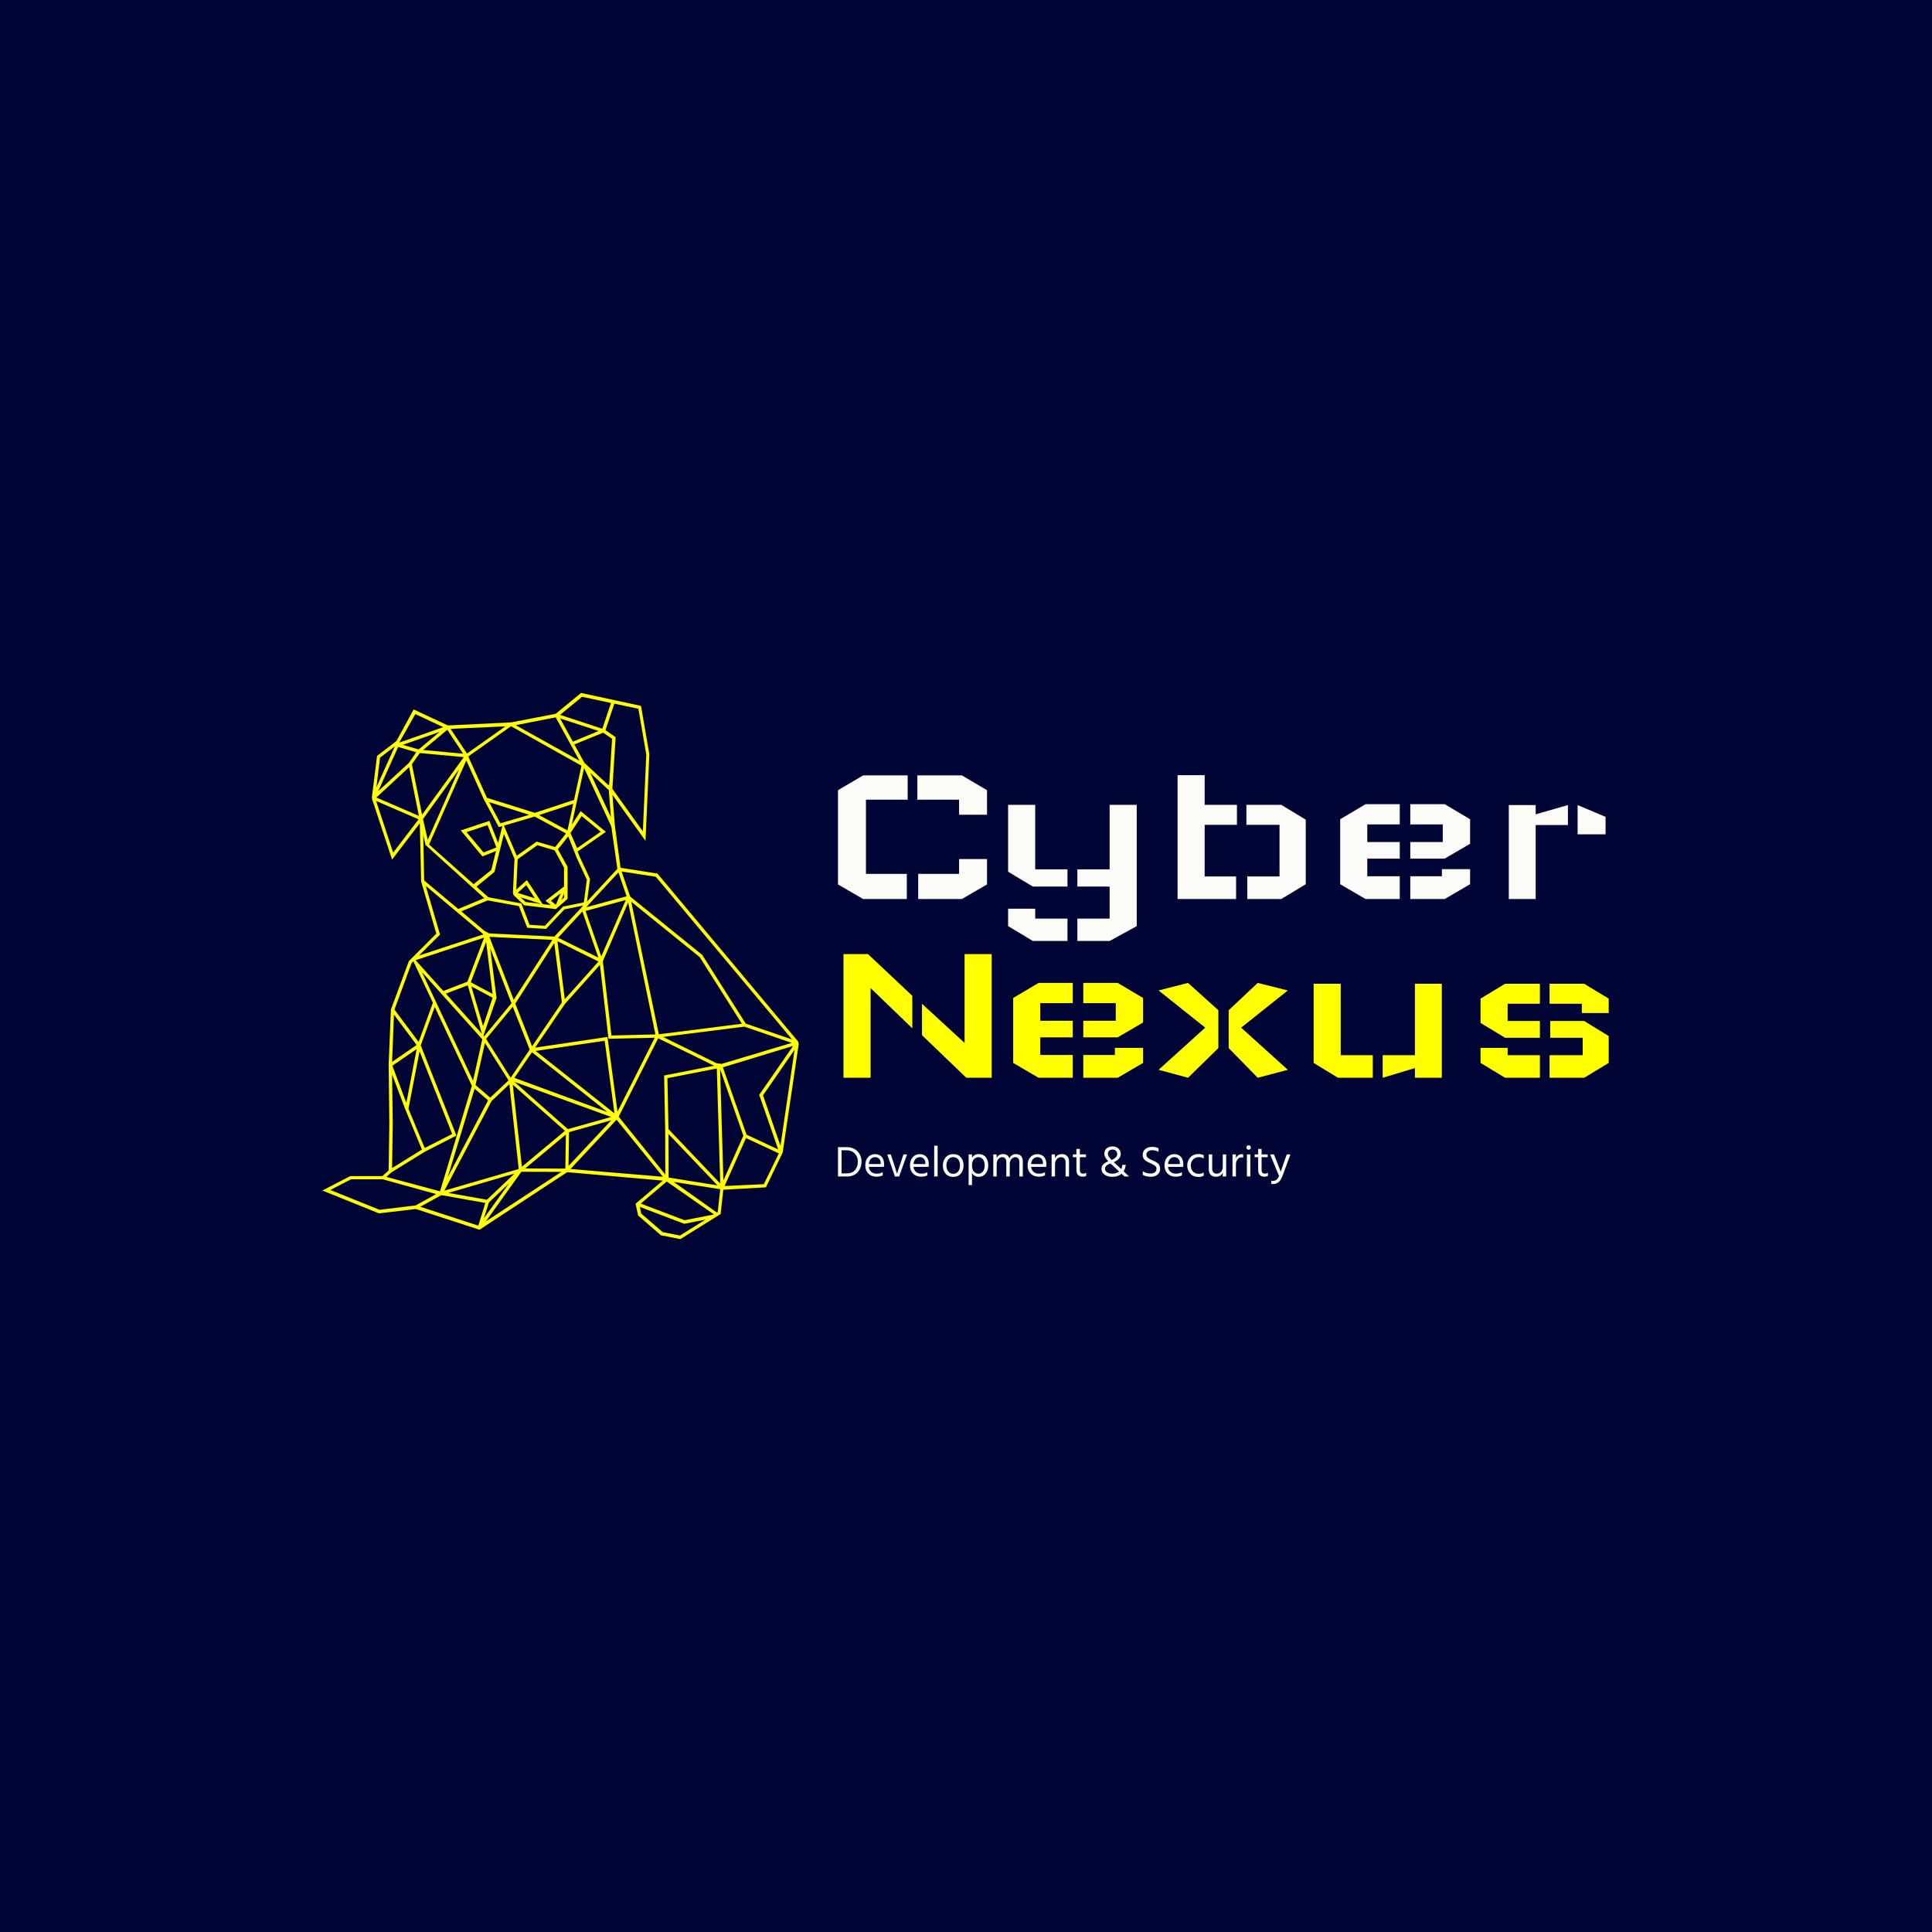 <svg xmlns="http://www.w3.org/2000/svg" version="1.1" xmlns:xlink="http://www.w3.org/1999/xlink" xmlns:svgjs="http://svgjs.dev/svgjs" width="1500" height="1500" viewBox="0 0 1500 1500"><rect width="1500" height="1500" fill="#010536"></rect><g transform="matrix(0.667,0,0,0.667,249.394,537.915)"><svg viewBox="0 0 396 168" data-background-color="#010536" preserveAspectRatio="xMidYMid meet" height="636" width="1500" xmlns="http://www.w3.org/2000/svg" xmlns:xlink="http://www.w3.org/1999/xlink"><g id="tight-bounds" transform="matrix(1,0,0,1,0.24,0.034)"><svg viewBox="0 0 395.52 167.933" height="167.933" width="395.52"><g><svg viewBox="0 0 660.122 280.279" height="167.933" width="395.52"><g transform="matrix(1,0,0,1,264.602,27.743)"><svg viewBox="0 0 395.52 224.793" height="224.793" width="395.52"><g id="textblocktransform"><svg viewBox="0 0 395.52 224.793" height="224.793" width="395.52" id="textblock"><g><svg viewBox="0 0 395.52 184.184" height="184.184" width="395.52"><g transform="matrix(1,0,0,1,0,0)"><svg width="395.52" viewBox="92.67 -28.8 179.18 70.35" height="184.184" data-palette-color="#fbfbf8"><svg></svg><svg></svg><g class="wordmark-text-0" data-fill-palette-color="primary" id="text-0"><path transform="translate(88.67,0)" d="M4-3.4v-21.9l5.85-3.45h10.35v5.65h-9.7v17.25h9.5v5.85h-10.15zM38.65-9.3h-6.5v3.45h-9.5v5.85h10.15l5.85-3.4zM32.15-19.6h6.5v-5.7l-5.85-3.45h-10.35v5.65h9.7zM43.55-6.35v-15.55h6.3v15h7.5v4h-8.05zM43.55 2.25h6.3v2.3h7.5v5.2h-8.05l-5.75-3.45zM67.15-21.9h6.3v28.2l-6.3 3.45h-7.5v-5.2h7.5v-7.45h-7.5v-4h7.5zM82.95 0v-28.8h6.3v6.9h7.5v4.65h-7.5v12h7.3v5.25zM112.75-3.45v-15l-5.7-3.45h-8.1v4.65h7.7v12h-7.5v5.25h7.9zM150.95-18.55v5.7l-5.9 3.45h-8v-3.85h7.55v-4.1h-7.55v-4.7h8zM144.4-6.95h6.55v3.5l-5.9 3.45h-8v-5.3h7.35zM120.75-18.55v15.1l5.9 3.45h7.95v-5.3h-7.55v-4.1h7.55v-3.85h-7.55v-4.1h7.55v-4.7h-7.95zM159.95 0v-21.85h6.25v2.15l7.5-2.15v4.65h-7.5v17.2zM182.45-15.05v-4.05l-6.5-2.75v6.8z" fill="#fbfbf8" fill-rule="nonzero" stroke="none" stroke-width="1" stroke-linecap="butt" stroke-linejoin="miter" stroke-miterlimit="10" stroke-dasharray="" stroke-dashoffset="0" font-family="none" font-weight="none" font-size="none" text-anchor="none" style="mix-blend-mode: normal" data-fill-palette-color="primary" opacity="1"></path><path transform="translate(88.95,41.55)" d="M5 0v-28.75h5.7l10.3 9.7v7.55l-9.7-9.35v20.85zM23.25-17.2l9.9 9.1v-20.65h6.3v28.75h-5.9l-10.3-9.9zM74.65-18.55v5.7l-5.9 3.45h-8v-3.85h7.55v-4.1h-7.55v-4.7h8zM68.1-6.95h6.55v3.5l-5.9 3.45h-8v-5.3h7.35zM44.45-18.55v15.1l5.9 3.45h7.95v-5.3h-7.55v-4.1h7.55v-3.85h-7.55v-4.1h7.55v-4.7h-7.95zM94.55-6.9v-8.8l6.75-6.35 7 1.75-10.85 8.65 10.85 9.8-7 1.85zM92.15-6.9v-8.8l-7.05-6.35-6.85 1.75 10.85 8.65-10.85 9.8 6.85 1.85zM144.1-21.85v21.85h-6.25v-2.25l-7.5 2.25v-5.25h7.5v-16.6zM114.3-21.85v18.4l5.65 3.45h8.1v-5.25h-7.45v-16.6zM182.9-9.7v6.25l-5.7 3.45h-8.05v-5.25h7.7v-4.05h-7.55v-3.9h7.9zM153.1-12.75v-5.65l5.7-3.45h8.1v4.65h-7.5v4h7.5v3.9h-8.1zM153.1-6.95h6.3v1.7h7.5v5.25h-8.1l-5.7-3.45zM182.9-15.05h-6.25v-2.15h-7.5v-4.65h8.05l5.7 3.45z" fill="#ffff00" fill-rule="nonzero" stroke="none" stroke-width="1" stroke-linecap="butt" stroke-linejoin="miter" stroke-miterlimit="10" stroke-dasharray="" stroke-dashoffset="0" font-family="none" font-weight="none" font-size="none" text-anchor="none" style="mix-blend-mode: normal" data-fill-palette-color="accent" opacity="1"></path></g></svg></g></svg></g><g transform="matrix(1,0,0,1,0,204.355)"><svg viewBox="0 0 232.21 20.438" height="20.438" width="232.21"><g transform="matrix(1,0,0,1,0,0)"><svg width="232.21" viewBox="3.85 -35.9 519.75 45.75" height="20.438" data-palette-color="#fbfbf8"><path d="M14.05 0L14.05 0 3.85 0 3.85-33.7 13.85-33.7Q21.3-33.7 26.08-29.08 30.85-24.45 30.85-17.1L30.85-17.1Q30.85-9.8 26.43-4.9 22 0 14.05 0ZM13.8-30.1L13.8-30.1 7.95-30.1 7.95-3.55 14-3.55Q20.25-3.55 23.45-7.43 26.65-11.3 26.65-17.1L26.65-17.1Q26.65-22.6 23.08-26.35 19.5-30.1 13.8-30.1ZM55.2-5L55.2-1.3Q52.25 0.25 48 0.25L48 0.25Q42.25 0.25 38.72-3.28 35.2-6.8 35.2-12.6L35.2-12.6Q35.2-18.65 38.35-22.15 41.5-25.65 46.45-25.65L46.45-25.65Q51.2-25.65 54-22.6 56.8-19.55 56.8-13.95L56.8-13.95Q56.8-12.35 56.55-11L56.55-11 39.25-11Q39.7-7.25 42.1-5.25 44.5-3.25 48.4-3.25L48.4-3.25Q52.65-3.25 55.2-5L55.2-5ZM46.45-22.2L46.45-22.2Q43.6-22.2 41.6-20.15 39.6-18.1 39.25-14.3L39.25-14.3 52.85-14.3 52.85-15.3Q52.85-18.45 51.15-20.33 49.45-22.2 46.45-22.2ZM83.15-25.35L74.1 0 69.25 0 60.4-25.35 64.5-25.35 68-14.65 71.7-3.1Q72.15-5.25 75.45-14.65L75.45-14.65 79.05-25.35 83.15-25.35ZM106.54-5L106.54-1.3Q103.59 0.25 99.34 0.25L99.34 0.25Q93.59 0.25 90.07-3.28 86.54-6.8 86.54-12.6L86.54-12.6Q86.54-18.65 89.69-22.15 92.84-25.65 97.79-25.65L97.79-25.65Q102.54-25.65 105.34-22.6 108.14-19.55 108.14-13.95L108.14-13.95Q108.14-12.35 107.89-11L107.89-11 90.59-11Q91.04-7.25 93.44-5.25 95.84-3.25 99.74-3.25L99.74-3.25Q103.99-3.25 106.54-5L106.54-5ZM97.79-22.2L97.79-22.2Q94.94-22.2 92.94-20.15 90.94-18.1 90.59-14.3L90.59-14.3 104.19-14.3 104.19-15.3Q104.19-18.45 102.49-20.33 100.79-22.2 97.79-22.2ZM118.29-35.35L118.29 0 114.34 0 114.34-35.35 118.29-35.35ZM148.09-12.6L148.09-12.6Q148.09-6.95 144.89-3.25 141.69 0.45 136.09 0.45L136.09 0.45Q130.64 0.45 127.46-3.23 124.29-6.9 124.29-12.5L124.29-12.5Q124.29-18.15 127.56-21.93 130.84-25.7 136.09-25.7L136.09-25.7Q141.84-25.7 144.96-22 148.09-18.3 148.09-12.6ZM128.39-12.55L128.39-12.55Q128.39-8.6 130.49-5.83 132.59-3.05 136.09-3.05L136.09-3.05Q139.89-3.05 141.94-5.78 143.99-8.5 143.99-12.55L143.99-12.55Q143.99-16.75 142.04-19.48 140.09-22.2 136.09-22.2L136.09-22.2Q132.49-22.2 130.44-19.4 128.39-16.6 128.39-12.55ZM157.79-3.85L157.79 9.85 153.89 9.85 153.89-25.35 157.79-25.35 157.79-21.5Q160.44-25.75 165.64-25.75L165.64-25.75Q170.69-25.75 173.56-22.08 176.44-18.4 176.44-12.9L176.44-12.9Q176.44-7.05 173.41-3.33 170.39 0.4 165.54 0.4L165.54 0.4Q160.54 0.4 157.79-3.85L157.79-3.85ZM157.79-12.65L157.79-12.65Q157.79-7.8 160.04-5.5 162.29-3.2 165.04-3.2L165.04-3.2Q168.24-3.2 170.29-5.73 172.34-8.25 172.34-12.9L172.34-12.9Q172.34-17.05 170.34-19.6 168.34-22.15 165.29-22.15 162.24-22.15 160.01-19.93 157.79-17.7 157.79-12.65ZM216.13-17.4L216.13 0 212.18 0 212.18-16.4Q212.18-22.15 207.33-22.15L207.33-22.15Q204.93-22.15 203.03-19.98 201.13-17.8 201.13-13.85L201.13-13.85 201.13 0 197.18 0 197.18-16.4Q197.18-22.15 192.33-22.15L192.33-22.15Q189.93-22.15 188.03-19.98 186.13-17.8 186.13-13.85L186.13-13.85 186.13 0 182.23 0 182.23-25.35 186.13-25.35 186.13-21.25Q188.23-25.7 193.28-25.7L193.28-25.7Q199.13-25.7 200.68-20.75L200.68-20.75Q201.78-23.15 203.76-24.43 205.73-25.7 208.18-25.7L208.18-25.7Q212.13-25.7 214.13-23.45 216.13-21.2 216.13-17.4L216.13-17.4ZM241.63-5L241.63-1.3Q238.68 0.25 234.43 0.25L234.43 0.25Q228.68 0.25 225.16-3.28 221.63-6.8 221.63-12.6L221.63-12.6Q221.63-18.65 224.78-22.15 227.93-25.65 232.88-25.65L232.88-25.65Q237.63-25.65 240.43-22.6 243.23-19.55 243.23-13.95L243.23-13.95Q243.23-12.35 242.98-11L242.98-11 225.68-11Q226.13-7.25 228.53-5.25 230.93-3.25 234.83-3.25L234.83-3.25Q239.08-3.25 241.63-5L241.63-5ZM232.88-22.2L232.88-22.2Q230.03-22.2 228.03-20.15 226.03-18.1 225.68-14.3L225.68-14.3 239.28-14.3 239.28-15.3Q239.28-18.45 237.58-20.33 235.88-22.2 232.88-22.2ZM269.23-17.45L269.23 0 265.28 0 265.28-16.4Q265.28-19.2 263.85-20.68 262.43-22.15 260.13-22.15L260.13-22.15Q257.28-22.15 255.2-19.95 253.13-17.75 253.13-13.85L253.13-13.85 253.13 0 249.23 0 249.23-25.35 253.13-25.35 253.13-20.95Q255.38-25.7 261.13-25.7L261.13-25.7Q264.83-25.7 267.03-23.45 269.23-21.2 269.23-17.45L269.23-17.45ZM288.93-4.4L288.93-0.65Q287.27 0.25 285.22 0.25L285.22 0.25Q277.72 0.25 277.72-7.4L277.72-7.4 277.72-22.15 273.68-22.15 273.68-25.35 277.72-25.35 277.72-31.65 281.68-31.65 281.68-25.35 288.68-25.35 288.68-22.15 281.68-22.15 281.68-7.3Q281.68-3.25 285.47-3.25L285.47-3.25Q287.43-3.25 288.93-4.4L288.93-4.4ZM313.92-26.1L313.92-26.1Q313.92-24.5 314.84-22.93 315.77-21.35 318.17-18.9L318.17-18.9Q321.52-20.45 323.04-22.08 324.57-23.7 324.57-25.8L324.57-25.8Q324.57-27.95 323.17-29.43 321.77-30.9 319.12-30.9L319.12-30.9Q316.87-30.9 315.39-29.63 313.92-28.35 313.92-26.1ZM331.92-5.95L338.27 0 332.92 0 329.52-3.15Q325.47 0.4 319.07 0.4L319.07 0.4Q313.42 0.4 309.94-2.18 306.47-4.75 306.47-8.8L306.47-8.8Q306.47-14.45 314.37-17.45L314.37-17.45Q312.02-20 310.92-21.98 309.82-23.95 309.82-26.15L309.82-26.15Q309.82-29.9 312.37-32.2 314.92-34.5 319.17-34.5 323.42-34.5 326.02-32.02 328.62-29.55 328.62-25.85L328.62-25.85Q328.62-19.95 320.67-16.4L320.67-16.4 329.12-8.55Q330.27-10.55 330.52-13.4L330.52-13.4 334.32-13.4Q334.02-9.1 331.92-5.95L331.92-5.95ZM318.97-3.25L318.97-3.25Q323.62-3.25 326.77-5.7L326.77-5.7 316.87-14.95Q313.67-13.75 312.12-12.3 310.57-10.85 310.57-8.85L310.57-8.85Q310.57-6.3 312.92-4.78 315.27-3.25 318.97-3.25ZM373.91-8.95L373.91-8.95Q373.91-4.5 370.86-2.08 367.81 0.35 363.01 0.35L363.01 0.35Q357.71 0.35 354.01-1.8L354.01-1.8 354.01-6.15Q357.66-3.4 362.91-3.4L362.91-3.4Q366.06-3.4 367.86-4.8 369.66-6.2 369.66-8.85L369.66-8.85Q369.66-9.95 369.24-10.83 368.81-11.7 367.84-12.43 366.86-13.15 365.99-13.63 365.11-14.1 363.61-14.8L363.61-14.8Q363.31-14.95 362.71-15.2L362.71-15.2Q360.56-16.15 359.44-16.75 358.31-17.35 356.79-18.53 355.26-19.7 354.56-21.25 353.86-22.8 353.86-24.85L353.86-24.85Q353.86-29.15 356.94-31.58 360.01-34 364.66-34L364.66-34Q369.01-34 372.06-32.45L372.06-32.45 372.06-28.2Q369.01-30.2 364.76-30.2L364.76-30.2Q361.71-30.2 359.91-28.78 358.11-27.35 358.11-25.05L358.11-25.05Q358.11-23.85 358.59-22.9 359.06-21.95 360.26-21.13 361.46-20.3 362.31-19.88 363.16-19.45 364.96-18.65L364.96-18.65Q366.66-17.9 367.56-17.48 368.46-17.05 369.89-16.13 371.31-15.2 372.04-14.33 372.76-13.45 373.34-12.03 373.91-10.6 373.91-8.95ZM398.91-5L398.91-1.3Q395.96 0.25 391.71 0.25L391.71 0.25Q385.96 0.25 382.44-3.28 378.91-6.8 378.91-12.6L378.91-12.6Q378.91-18.65 382.06-22.15 385.21-25.65 390.16-25.65L390.16-25.65Q394.91-25.65 397.71-22.6 400.51-19.55 400.51-13.95L400.51-13.95Q400.51-12.35 400.26-11L400.26-11 382.96-11Q383.41-7.25 385.81-5.25 388.21-3.25 392.11-3.25L392.11-3.25Q396.36-3.25 398.91-5L398.91-5ZM390.16-22.2L390.16-22.2Q387.31-22.2 385.31-20.15 383.31-18.1 382.96-14.3L382.96-14.3 396.56-14.3 396.56-15.3Q396.56-18.45 394.86-20.33 393.16-22.2 390.16-22.2ZM423.96-4.65L423.96-0.9Q421.56 0.55 418.06 0.55L418.06 0.55Q412.06 0.55 408.53-3.28 405.01-7.1 405.01-12.6L405.01-12.6Q405.01-18 408.53-21.9 412.06-25.8 418.16-25.8L418.16-25.8Q421.41-25.8 423.96-24.4L423.96-24.4 423.96-20.65Q421.66-22.2 418.56-22.2L418.56-22.2Q414.26-22.2 411.68-19.43 409.11-16.65 409.11-12.55L409.11-12.55Q409.16-8.45 411.61-5.73 414.06-3 418.56-3L418.56-3Q421.46-3 423.96-4.65L423.96-4.65ZM449.76-25.35L449.76 0 445.81 0 445.81-4.4Q443.81 0.3 437.86 0.3L437.86 0.3Q434.11 0.3 431.93-1.93 429.76-4.15 429.76-7.9L429.76-7.9 429.76-25.35 433.71-25.35 433.71-8.9Q433.71-6.15 435.11-4.7 436.51-3.25 438.91-3.25L438.91-3.25Q442.06-3.25 443.93-5.45 445.81-7.65 445.81-11.4L445.81-11.4 445.81-25.35 449.76-25.35ZM460.95-13.85L460.95 0 457 0 457.05-25.35 460.95-25.35 460.95-20.9Q462.95-25.6 467.85-25.6L467.85-25.6Q468.75-25.6 469.25-25.5L469.25-25.5 469.25-21.6Q468.2-21.95 467.1-21.95L467.1-21.95Q464.45-21.95 462.7-19.5 460.95-17.05 460.95-13.85L460.95-13.85ZM477.5-25.35L477.5 0 473.55 0 473.55-25.35 477.5-25.35ZM477.35-35.15Q478.1-34.4 478.1-33.3 478.1-32.2 477.35-31.48 476.6-30.75 475.5-30.75 474.4-30.75 473.68-31.48 472.95-32.2 472.95-33.3 472.95-34.4 473.68-35.15 474.4-35.9 475.5-35.9 476.6-35.9 477.35-35.15ZM497.7-4.4L497.7-0.65Q496.05 0.25 494 0.25L494 0.25Q486.5 0.25 486.5-7.4L486.5-7.4 486.5-22.15 482.45-22.15 482.45-25.35 486.5-25.35 486.5-31.65 490.45-31.65 490.45-25.35 497.45-25.35 497.45-22.15 490.45-22.15 490.45-7.3Q490.45-3.25 494.25-3.25L494.25-3.25Q496.2-3.25 497.7-4.4L497.7-4.4ZM523.6-25.35L514.45-0.65Q512.5 4.5 509.82 6.6 507.15 8.7 503.7 8.7L503.7 8.7Q502.4 8.7 501.6 8.45L501.6 8.45 501.6 4.9Q502.35 5.1 503.3 5.1L503.3 5.1Q508.35 5.1 510.45-0.65L510.45-0.65 500.2-25.35 504.65-25.35 507.95-17 512.4-5.5Q512.8-6.8 516.4-17L516.4-17 519.35-25.35 523.6-25.35Z" opacity="1" transform="matrix(1,0,0,1,0,0)" fill="#fbfbf8" class="slogan-text-1" data-fill-palette-color="secondary" id="text-1"></path></svg></g></svg></g></svg></g></svg></g><g><svg viewBox="0 0 244.431 280.279" height="280.279" width="244.431"><g><svg xmlns="http://www.w3.org/2000/svg" xmlns:xlink="http://www.w3.org/1999/xlink" version="1.1" x="0" y="0" viewBox="103.1 76.6 360.7 413.6" style="enable-background:new 0 0 566.9 566.9;" xml:space="preserve" height="280.279" width="244.431" class="icon-icon-0" data-fill-palette-color="accent" id="icon-0"><path d="M463.4 340.6L357.2 213.8l-0.3-0.4-28-4.4-4.3-31.9-1.8-23.3 25 34.8 2.9-65.5 0-0.1-6.3-36.6-45.4-9.8-19.2 15.8-33.8 6.5-47.5 2.3-0.6-0.1-25.7-12L159.2 113l-14.7 11.3-3.9 31.3 0.2 1.5 15.1 45.7 21-27.5 1 44 11.5 39.6-20.8 20.8L155 316.4l-1.7 41.4 0.5 44.7-0.5 35.7-4.8 4.3h-24.3l-21.1 10.9 42.9 17.3 27.9-3.3 48.2 15.7 66.4-43.6 72.4 6.4-20.6 17.5 1.9 8.9 17.3 15 14.7 2.9 30.5-19 2-18.4L439 451l12.7-26.4 12.1-81.9L463.4 340.6zM448.3 422.3l-24-11.2-17.9-51 53.2-16.2-25.3 36.5-0.4 0.5L448.3 422.3zM362.7 407.5L362.7 407.5l0.1 33.8-35.3-43.8 29.9-59.4 42.4 20.8-37.9 7.4L362.7 407.5zM195.5 453.5l35.7-67.8 13.5-12.8 7.1 64.2L195.5 453.5zM248.6 440.6l-20.9 19.8-29.2-5.2L248.6 440.6zM178.5 288l45.7 50.9-7 31.3L178.5 288zM287.6 183l-8.2 10.3-14-4.1-15.1 10.7-9.7-22.8 23.3-6.9L287.6 183zM267.2 169.1l25.9-8.6-4.4 20.2L267.2 169.1zM272.1 234l4.1 3.3-6.3-0.8L258 218.3l-8.1 7.3 1.1-23.1 14.9-10.6 13.1 3.9 7.1 13.1v14.3L272.1 234zM286.2 228.5v2.9l-2.1 2.1L286.2 228.5zM283.6 228.3l-3.7 8.7-3.7-3L283.6 228.3zM268.9 236.4l-11.9-1.5-3.7-3.5L268.9 236.4zM251 228l6.5-5.9 6.5 10L251 228zM237.9 175.3l-8.5-16 30.4 9.6L237.9 175.3zM236.7 178.2l2.7-0.8-3.2 12.8-6.6-16.7-21.7 7.2 16.4 19.7 10.3-4.1-3.6 14.4-13.4 10.7-33.7-30 28.2-63.7 13.5 29.9L236.7 178.2zM234.9 193.6l-9.7 3.8L212.3 182l15.9-5.3L234.9 193.6zM233.4 212.2l4.2-16.9 3-12 8 18.9-1.2 25.9 0.6 1.7 8 7.6 23.9 2.9 8.9-7.8v-9.7-14.5l-7.3-13.3 7.8-9.8 6.7 16.9 7.4 16-2.3 17.1-15.8 3.2-13.7 14.5-11.6-0.7-6.2-16.2-25-4.7-9-8L233.4 212.2zM291 182.7l8.5-12.9 14.4 11.9-17.9 12.4L291 182.7zM334.6 235l20.7 100.2L322 336l-6.5-56.2 19.1-44.4L334.6 235zM337 234.7l51.9 42 31.9 50.4-62.9 8L337 234.7zM314.3 276.1l-11.9-34.4 30.5-8.3L314.3 276.1zM225.6 336.6l-0.5-0.5 9.9-28.5-4.8-37.7 16.1 41.7L225.6 336.6zM226.2 341.7l17.9 28.3-13.9 13.1-11.1-9.6L226.2 341.7zM224.8 328.9l-8.9-30.1 16.1 8.6L224.8 328.9zM229.6 261.3l47.7 2.3L248 309 229.6 261.3zM278.7 266l5.8 45-22.6 33.2-12.7-32.3L278.7 266zM281.1 264.6l31.1 15.4-25.5 28.5L281.1 264.6zM281.6 262l18.4-19.9 12.1 34.9L281.6 262zM251.9 238l6.3 16.4 14.3 0.9 13.9-14.8 14.3-2.9-21.9 23.5-49.4-2.4-3.4-1.8L208.3 242l20-8.3L251.9 238zM227.1 265.1l4.9 39.4-16.5-8.8L227.1 265.1zM224 334.8l-27.4-30.5 16.6-6.3L224 334.8zM218.4 376.3l10.2 8.8L198 443.4 218.4 376.3zM247.3 373.3l39.5 34.9-32.6 27.2L247.3 373.3zM245.7 368l-18.6-29.4 20.2-24.4 12.8 32.5-1.2 1.8 0 0L245.7 368zM261.8 348.7l57.2 45.3-70.5-25.9L261.8 348.7zM264.6 347.7l52.3-7.7 7.4 55L264.6 347.7zM319 337.1l-54.8 8.1 22.6-33.1 26.5-29.6 6.5 56 35-0.8-28.2 56L319 337.1zM361.1 337.1l61.6-7.8 35.9 12.3-53.1 15.9-3.9-0.5L361.1 337.1zM355.6 215.8l103.2 123.2L423.7 327l-32.9-52-54.6-44.2-6.5-19L355.6 215.8zM333.5 230.6l-30.6 8.3 24.4-26.4L333.5 230.6zM326.5 209.8l-23 24.8 2.3-17.1-7.7-16.6-1.7-4.2 21.4-14.9-19.1-15.7-6.7 10.2 9.3-42.9 20.6 44.3L326.5 209.8zM315.7 106.7l6.8 4.6-2.2 34.7-0.5 0.5-18.2-16.9-7.7-14L315.7 106.7zM292.8 113.5l-9.7-17.6 29.2 9.5L292.8 113.5zM321.6 170.6L306 137.2l14 13L321.6 170.6zM342.4 88.6l6 34.7-2.6 58.1-23.1-32.2 2.5-39.1-7.7-5.3 6.7-20.1L342.4 88.6zM299.8 79.5l21.9 4.7-6.6 19.5-32-10.5L299.8 79.5zM279.8 95.1l18.1 32.9L249.5 101 279.8 95.1zM299.3 131.7l-5.6 25.9-29.7 9.8-36.3-11.4-14.1-31.3 32.4-22.9L299.3 131.7zM241.7 101.9l-29.1 20.6-0.1-0.2-12.3-18.5L241.7 101.9zM209.7 122.6l-30.3-2.8 18.3-15.3L209.7 122.6zM176 119.4l-12-3.5 27.9-9.8L176 119.4zM173.5 92.6l21.2 9.9-33.4 11.7L173.5 92.6zM160.5 117.5l13.7 4-5.6 8.1L145.4 151 160.5 117.5zM146.8 125.6l11.2-8.6-14 31.1L146.8 125.6zM156.7 197.5l-12.9-39.1 32.2 13.9L156.7 197.5zM144 155.8l24.8-23 7.4 36.9L144 155.8zM170.9 130.6l6-8.5 33.3 3.1-31.6 43.6L170.9 130.6zM206.6 134.4l-23.7 53.5-3.6-15.8L206.6 134.4zM179.5 184.1l1.7 7.6 44.5 40.3-19.7 8.2-25.8-21.6L179.5 184.1zM192.2 259.6l-10.8-36.9 43.7 36.7-48.9 16.1L192.2 259.6zM225.6 261.9l-12.7 33.4-18.2 7-21-23.3L225.6 261.9zM170.7 281.1l1.3-1.3 14.8 31.4-10.8 29.7-18.3-24.5L170.7 281.1zM176.7 348l24.7 62.6-20.8 10.6-12.3-29.7L176.7 348zM166.7 387l-10.6-28.1 18.4-12.6L166.7 387zM157.3 320.2l17.2 23L155.9 356 157.3 320.2zM155.9 365.5l9.9 26.2 0 0 12.7 30.7-22.6 14 0.5-34L155.9 365.5zM155.3 439.7l25.4-15.7 23.9-12.2-27-68.3 10.6-29.1 28.1 59.7L192.2 454l-40.6-10.9L155.3 439.7zM173.7 464.7l-27.3 3.3-37.3-15 15.7-8.1h24l40.5 11.2L173.7 464.7zM221.2 480l-44-14.3 16-8.8 33.3 5.9L221.2 480zM229.2 462.5l15.3-14.6-19.1 26.6L229.2 462.5zM226.9 476.8l26.9-37.6 30.3 0.1L226.9 476.8zM287.1 436.8l-30.4-0.1 30.8-25.7L287.1 436.8zM248.5 371.1l73.3 26.6-32.8 9.2L248.5 371.1zM289.9 409.2l32-9-32.4 34.6L289.9 409.2zM291 437.1l34.9-37.3L361 443 291 437.1zM373.9 487.5l-13.1-2.6-16.2-14-1.1-5.1 33.4 12.7 0.3 0.1 16.1-3.2L373.9 487.5zM399.3 471.6l-21.9 4.3-33.2-12.6 19.7-16.7 35.7 24.9L399.3 471.6zM365.2 410.6l37.1 38.9-37-5.9L365.2 410.6zM402.5 469.7l-0.6 0.4-32.7-23.2 35.2 5.5L402.5 469.7zM365.2 406.9l-0.8-38.6 37.4-7.3 2.6 87.1L365.2 406.9zM406.8 445.8l-2.5-84.3 17.6 50.4L406.8 445.8zM437.4 448.6l-29.7 1.4 16.2-36.3 24.9 11.6L437.4 448.6zM450 419.5l-13.2-38.2 23.9-34.5L450 419.5z" fill="#ffff00" data-fill-palette-color="accent"></path></svg></g></svg></g></svg></g><defs></defs></svg><rect width="395.52" height="167.933" fill="none" stroke="none" visibility="hidden"></rect></g></svg></g></svg>